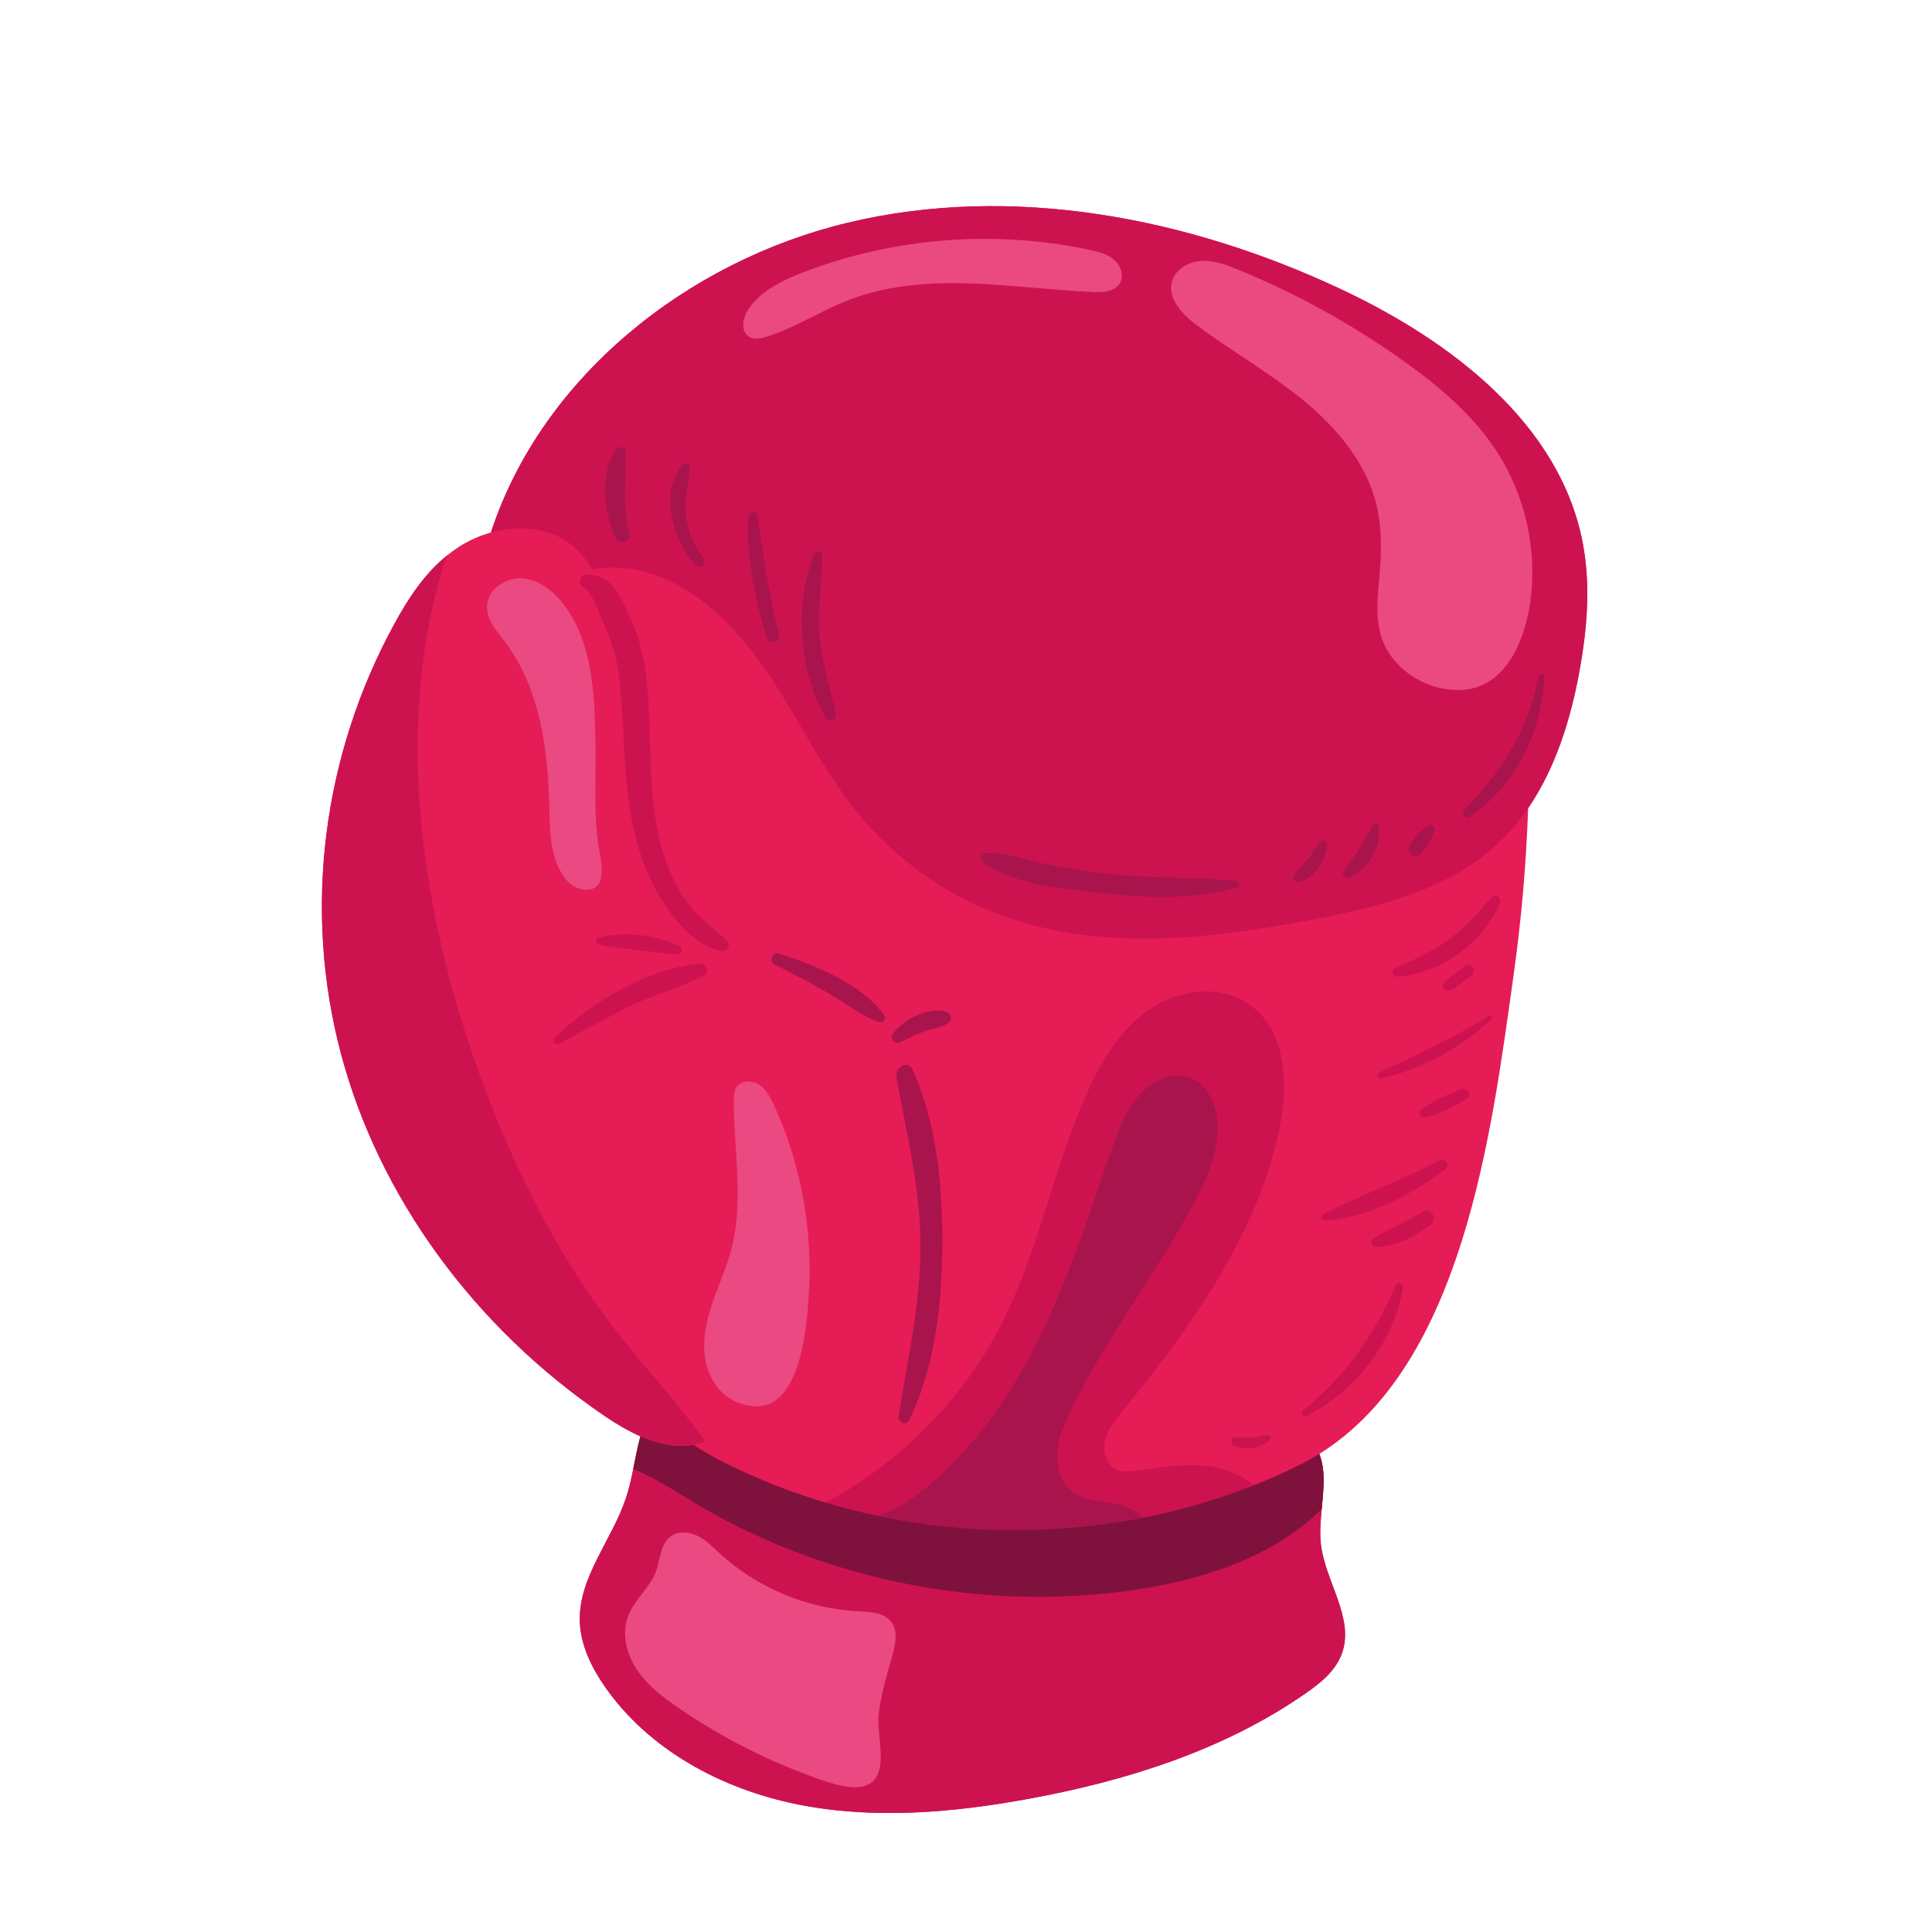 <?xml version="1.0" encoding="utf-8"?>
<!-- Generator: Adobe Illustrator 27.5.0, SVG Export Plug-In . SVG Version: 6.00 Build 0)  -->
<svg version="1.1" id="Capa_1" xmlns="http://www.w3.org/2000/svg" xmlns:xlink="http://www.w3.org/1999/xlink" x="0px" y="0px"
	 viewBox="0 0 2122 2122" style="enable-background:new 0 0 2122 2122;" xml:space="preserve">
<g>
	<path style="fill:#E61C56;" d="M1738.358,596.279c-24.984-130.826-144.662-221.841-265.208-278.484
		c-168.258-79.065-361.461-116.449-542.25-73.121c-175.727,42.11-335.727,169.062-391.729,340.212
		c-12.675,3.545-24.78,8.996-35.398,15.899c-4.185,2.729-8.234,5.642-12.059,8.736c-25.437,20.292-43.225,47.732-58.334,75.308
		c-79.493,145.198-100.653,315.191-58.879,472.448c41.773,157.257,146.197,300.589,290.211,398.372
		c11.87,8.057,24.992,15.935,38.709,21.912c-3.273,11.8-5.492,23.911-7.903,35.969c-2.183,10.689-4.507,21.384-7.961,31.712
		c-15.288,46.182-52.102,86.772-50.738,135.415c0.731,25.847,12.56,50.188,27.26,71.483
		c48.185,69.617,128.224,112.711,211.22,129.544c82.947,16.79,169.037,9.554,252.306-5.549
		c108.204-19.659,215.776-53.33,306.094-116.034c16.517-11.42,33.126-24.799,40.044-43.635
		c14.421-39.176-18.387-79.308-22.982-120.808c-1.365-12.331-0.317-25.301,0.911-38.178c2.003-21.424,4.482-42.651-2.636-60.565
		c158.604-98.884,189.361-354.862,213.403-525.865c8.539-60.802,13.885-122.053,15.977-183.413
		c30.135-44.094,46.82-97.905,56.466-151.042C1743.294,690.295,1747.187,642.5,1738.358,596.279z"/>
	<path style="fill:#CC1350;" d="M1450.763,1695.658c-1.365-12.331-0.317-25.301,0.911-38.178
		c2.003-21.424,4.482-42.651-2.636-60.565c-7.084,4.416-14.423,8.519-22.027,12.287c-16.336,8.102-32.989,15.474-49.958,22.163
		c-12.151-10.47-28.029-17.34-43.956-20.112c-27.713-4.916-56.107,0.088-83.951,3.912c-7.874,1.048-16.293,1.954-23.391-1.55
		c-10.962-5.461-14.787-19.976-11.922-31.849c2.914-11.922,10.924-21.798,18.656-31.308
		c75.445-92.687,147.932-193.247,172.731-310.144c10.28-48.638,7.917-108.068-32.629-136.867
		c-31.897-22.708-77.807-16.838-110.114,5.233c-32.307,22.065-53.237,57.193-69.164,92.96
		c-35.898,80.399-51.781,168.95-90.958,247.849c-39.815,80.131-103.926,147.566-181.008,192.794
		c-4.551,2.685-9.691,5.277-15.245,7.874c-31.03-9.238-61.379-20.658-90.728-34.173c-18.475-8.503-36.731-17.911-53.767-29.023
		c-19.38,3.428-39.342-1.192-58.184-9.401c-3.273,11.8-5.492,23.911-7.903,35.969c-2.183,10.689-4.507,21.384-7.961,31.712
		c-15.288,46.182-52.102,86.772-50.738,135.415c0.731,25.847,12.56,50.188,27.26,71.483
		c48.185,69.617,128.224,112.711,211.22,129.544c82.947,16.79,169.037,9.554,252.306-5.549
		c108.204-19.659,215.776-53.33,306.094-116.034c16.517-11.42,33.126-24.799,40.044-43.635
		C1488.166,1777.29,1455.358,1737.159,1450.763,1695.658z"/>
	<path style="fill:#7F123D;" d="M1377.053,1631.366c-1.162,0.46-2.327,0.917-3.491,1.37c-1.112,0.434-2.224,0.863-3.338,1.289
		l-0.148,0.057c-1.021,0.391-2.042,0.778-3.064,1.164c-0.165,0.062-0.329,0.125-0.495,0.187c-0.963,0.362-1.929,0.722-2.894,1.081
		c-0.228,0.084-0.455,0.17-0.682,0.254c-0.928,0.344-1.856,0.683-2.784,1.023c-0.269,0.098-0.538,0.197-0.806,0.294
		c-0.884,0.322-1.769,0.641-2.654,0.958c-0.325,0.116-0.649,0.233-0.973,0.349c-0.865,0.309-1.731,0.616-2.597,0.921
		c-0.333,0.117-0.665,0.234-0.998,0.351c-0.83,0.291-1.66,0.581-2.492,0.869c-0.416,0.144-0.832,0.288-1.249,0.431
		c-0.745,0.257-1.491,0.512-2.237,0.766c-0.508,0.173-1.018,0.346-1.528,0.518c-0.656,0.222-1.313,0.442-1.97,0.663
		c-0.672,0.224-1.344,0.447-2.015,0.669c-0.484,0.159-0.966,0.319-1.448,0.478c-0.849,0.278-1.698,0.554-2.547,0.83
		c-0.351,0.114-0.701,0.228-1.053,0.341c-1.066,0.344-2.133,0.684-3.201,1.023c-0.112,0.035-0.224,0.071-0.336,0.107
		c-67.129,21.237-137.684,32.207-208.388,33.035c-0.063,0.001-0.126,0.001-0.189,0.001c-1.337,0.015-2.671,0.027-4.009,0.035
		c-0.3,0.002-0.599,0.004-0.899,0.005c-1.157,0.006-2.314,0.008-3.47,0.008c-0.328,0-0.656,0-0.983,0
		c-1.187-0.002-2.374-0.006-3.561-0.013c-0.262-0.002-0.524-0.002-0.787-0.004c-1.396-0.01-2.791-0.023-4.187-0.041
		c-0.494-0.006-0.989-0.015-1.482-0.022c-0.86-0.013-1.719-0.026-2.579-0.041c-0.715-0.013-1.43-0.028-2.145-0.043
		c-0.651-0.014-1.302-0.028-1.954-0.044c-0.759-0.018-1.518-0.036-2.276-0.057c-0.58-0.016-1.159-0.032-1.739-0.049
		c-0.85-0.025-1.702-0.049-2.552-0.077c-0.287-0.01-0.575-0.021-0.863-0.03c-3.325-0.112-6.649-0.247-9.972-0.404
		c-0.251-0.012-0.502-0.023-0.753-0.035c-1.035-0.05-2.071-0.102-3.106-0.157c-0.302-0.016-0.603-0.032-0.905-0.048
		c-1.043-0.056-2.084-0.114-3.127-0.174c-0.18-0.01-0.361-0.021-0.541-0.032c-4.781-0.28-9.558-0.608-14.331-0.981
		c-0.149-0.011-0.297-0.023-0.445-0.034c-1.113-0.087-2.225-0.178-3.337-0.271c-0.193-0.016-0.385-0.032-0.579-0.049
		c-4.767-0.401-9.531-0.849-14.29-1.343c-0.144-0.016-0.287-0.029-0.431-0.045c-1.026-0.107-2.052-0.217-3.077-0.329
		c-0.335-0.036-0.67-0.073-1.005-0.109c-0.979-0.108-1.96-0.218-2.939-0.329c-0.349-0.04-0.699-0.081-1.05-0.122
		c-0.976-0.113-1.953-0.226-2.928-0.343c-0.264-0.031-0.529-0.065-0.794-0.097c-1.947-0.235-3.891-0.478-5.836-0.728
		c-0.337-0.044-0.676-0.086-1.013-0.13c-0.795-0.104-1.591-0.211-2.386-0.317c-0.607-0.081-1.213-0.162-1.82-0.245
		c-0.697-0.095-1.393-0.191-2.091-0.288c-0.764-0.106-1.526-0.214-2.29-0.322c-0.581-0.083-1.161-0.165-1.742-0.249
		c-0.953-0.138-1.904-0.278-2.856-0.421c-0.415-0.061-0.83-0.122-1.245-0.185c-2.889-0.434-5.776-0.888-8.659-1.357
		c-0.094-0.015-0.188-0.031-0.282-0.047c-1.407-0.229-2.814-0.464-4.219-0.702l-0.173-0.029
		c-28.963-4.909-57.599-11.557-85.667-19.94c-31.03-9.238-61.379-20.658-90.728-34.173c-18.475-8.503-36.731-17.911-53.767-29.023
		c-19.38,3.428-39.342-1.192-58.184-9.401c-3.273,11.8-5.492,23.911-7.903,35.969c30.031,12.19,57.515,32.214,85.724,47.868
		c141.832,78.762,310.144,108.794,470.45,84.039c72.984-11.284,148.565-36.808,199.98-87.956
		c2.003-21.424,4.482-42.651-2.636-60.565c-7.084,4.416-14.423,8.519-22.027,12.287
		C1410.675,1617.305,1394.022,1624.676,1377.053,1631.366z"/>
	<path style="fill:#CC1350;" d="M1738.358,596.279c-24.984-130.826-144.662-221.841-265.208-278.484
		c-168.258-79.065-361.461-116.449-542.25-73.121c-175.727,42.11-335.727,169.062-391.729,340.212
		c25.508-7.134,53.331-6.542,76.037,5.526c15.664,8.317,26.889,20.571,34.945,34.888c21.934-3.738,44.714-2.202,67.564,5.663
		c55.479,19.089,97.238,65.383,129.54,114.363c32.297,48.974,57.895,102.548,95.016,147.98
		c40.468,49.535,94.173,88.156,154.012,110.753c110.261,41.646,233.193,27.824,348.891,5.349
		c70.923-13.778,144.619-32.287,198.017-80.959c13.427-12.24,25.087-25.976,35.227-40.811
		c30.135-44.094,46.82-97.905,56.466-151.042C1743.294,690.295,1747.187,642.5,1738.358,596.279z"/>
	<path style="fill:#A9144D;" d="M1356.868,967.328c-46.061-4.01-92.385-2.471-138.49-7.357
		c-23.586-2.504-46.997-6.109-70.202-11.035c-21.569-4.579-43.123-12.682-65.364-11.8c-5.69,0.229-6.913,6.948-2.729,10.07
		c34.616,25.808,91.971,29.238,133.696,34.051c46.913,5.413,98.26,6.69,144.151-6.109
		C1362.451,973.886,1361.204,967.703,1356.868,967.328z"/>
	<path style="fill:#A9144D;" d="M1450.875,923.781c-5.116,6.139-9.252,12.941-14.115,19.284
		c-4.94,6.441-11.527,11.313-15.639,18.358c-2.334,3.995,1.505,8.482,5.778,7.518c16.765-3.776,30.724-25.798,31.016-42.241
		C1457.974,923.338,1453.214,920.975,1450.875,923.781z"/>
	<path style="fill:#A9144D;" d="M1508.458,905.399c-5.34,8.531-9.978,17.544-14.948,26.29c-5.033,8.853-12.321,16.058-18.051,24.438
		c-2.553,3.732,1.739,9.598,6.099,7.937c21.476-8.175,37.393-35.182,31.835-58.017
		C1512.829,903.713,1509.647,903.494,1508.458,905.399z"/>
	<path style="fill:#A9144D;" d="M1570.198,906.149c-10.378,4.058-16.19,14.343-22.333,22.996c-2.358,3.323-0.59,8.385,2.704,10.314
		c3.873,2.266,7.834,0.541,10.309-2.704c6.105-8.019,13.637-16.199,14.363-26.767
		C1575.406,907.581,1572.531,905.233,1570.198,906.149z"/>
	<path style="fill:#A9144D;" d="M1689.345,743.26c-9.583,56.521-41.447,106.826-81.427,146.665
		c-3.781,3.771,1.213,10.767,5.861,7.596c52.385-35.752,78.183-91.532,82.825-153.277
		C1696.916,740.137,1690.042,739.138,1689.345,743.26z"/>
	<path style="fill:#A9144D;" d="M899.948,694.563c-1.676-28.156,2.484-55.99,3.313-84.083c0.122-4.283-6.597-6.509-8.482-2.295
		c-23.231,51.854-17.072,131.474,12.263,180.278c3.63,6.041,12.687,2.007,11.171-4.711
		C911.432,753.569,901.809,725.896,899.948,694.563z"/>
	<path style="fill:#A9144D;" d="M832.055,566.14c-0.872-6.076-10.124-4.273-10.334,1.398c-1.681,46.177,6.957,89.057,20.565,133.154
		c2.582,8.371,15.386,4.916,13.164-3.625C844.299,654.164,838.345,609.949,832.055,566.14z"/>
	<path style="fill:#A9144D;" d="M753.01,561.575c-1.145-16.356,3.883-31.732,4.955-47.82c0.263-3.893-5.189-6.071-7.766-3.22
		c-27.971,30.914-10.242,83.591,14.027,110.801c4.224,4.736,12.838-1.681,8.935-6.894
		C761.536,598.919,754.374,581.034,753.01,561.575z"/>
	<path style="fill:#A9144D;" d="M687.178,496.371c-0.136-5.739-7.274-7.235-10.334-2.801c-19.016,27.522-13.52,67.293-1.271,96.39
		c3.912,9.296,18.402,6.12,15.63-4.307C683.018,554.885,687.89,527.348,687.178,496.371z"/>
	<path style="fill:#CC1350;" d="M644.05,631.323c-7.537,0.21-9.418,9.457-3.664,13.51c11.849,8.356,16.906,27.075,22.387,39.489
		c9.34,21.13,15.308,40.687,17.778,63.863c4.76,44.609,3.966,89.603,10.295,134.066c5.023,35.313,14.587,70.241,32.935,101.101
		c14.724,24.765,38.675,55.493,68.419,61.145c6.231,1.184,11.143-5.992,6.363-10.933c-14.529-15.011-31.673-25.393-44.083-42.816
		c-10.797-15.162-18.884-32.249-24.746-49.866c-14.548-43.703-14.66-90.397-16.107-135.951c-1.35-42.568-2.353-85.34-20.687-124.56
		C682.165,657.316,673.166,630.51,644.05,631.323z"/>
	<path style="fill:#CC1350;" d="M761.605,1586.962c3.567-0.631,7.113-1.534,10.63-2.739c0.867-0.316,1.729-0.638,2.592-0.999
		c-29.939-42.046-66.022-80.224-97.827-121.081c-70.484-90.641-120.808-195.663-157.983-304.321
		c-21.388-62.611-38.134-126.952-48.551-192.336c-17.929-112.618-17.203-229.744,15.196-339.722
		c1.457-4.96,3.639-10.465,6.051-16.244c-25.437,20.292-43.225,47.732-58.334,75.308
		c-79.493,145.198-100.653,315.191-58.879,472.448c41.773,157.257,146.197,300.589,290.211,398.372
		c11.87,8.057,24.992,15.935,38.709,21.912C722.263,1585.769,742.226,1590.39,761.605,1586.962z"/>
	<path style="fill:#CC1350;" d="M1638.412,985.525c-15.079,17.301-30.436,34.894-49.379,48.107
		c-17.486,12.2-37.749,21.301-57.106,30.09c-4.365,1.988-2.188,9.301,2.441,9.009c47.23-2.958,94.265-36.775,112.974-80.312
		C1649.657,987.035,1643.06,980.19,1638.412,985.525z"/>
	<path style="fill:#CC1350;" d="M1609.685,1060.792c-4.427,3.229-8.855,6.458-13.287,9.687c-4.24,3.093-8.568,6.058-10.923,10.923
		c-1.805,3.727,1.151,7.318,5.114,6.646c5.114-0.865,8.996-4,12.996-7.083c4.108-3.172,8.22-6.341,12.333-9.513
		C1622.061,1066.714,1616.186,1056.054,1609.685,1060.792z"/>
	<path style="fill:#CC1350;" d="M1635.386,1115.82c-39.06,23.942-79.469,43.123-120.921,62.378
		c-3.537,1.642-0.916,6.674,2.519,5.978c45.32-9.233,87.498-33.535,121.16-64.78
		C1640.035,1117.637,1637.589,1114.47,1635.386,1115.82z"/>
	<path style="fill:#CC1350;" d="M1604.266,1196.363c-14.933,6.618-30.847,12.291-43.43,22.923c-3.958,3.347,0.4,8.879,4.672,8.023
		c16.094-3.219,30.716-12.493,45.126-20.046C1617.963,1203.423,1611.528,1193.148,1604.266,1196.363z"/>
	<path style="fill:#CC1350;" d="M1581,1274.41c-41.672,22.514-86.412,37.775-128.202,59.481c-3.206,1.664-1.782,7.125,1.87,6.9
		c46.805-2.848,95.404-28.591,132.427-55.96C1593.22,1280.303,1587.999,1270.626,1581,1274.41z"/>
	<path style="fill:#CC1350;" d="M1562.2,1330.741c-17.076,11.271-36.149,18.753-53.563,29.221c-4.324,2.604-2.641,9.851,2.632,9.715
		c22.232-0.578,41.982-11.313,59.654-24.013C1579.802,1339.286,1571.614,1324.527,1562.2,1330.741z"/>
	<path style="fill:#CC1350;" d="M1533.077,1411.33c-24.027,56.177-54.771,99.343-102.21,138.283
		c-3.187,2.613,0.87,6.971,4.155,5.382c53.13-25.677,96.532-81.75,105.829-140.384
		C1541.533,1410.32,1535.146,1406.508,1533.077,1411.33z"/>
	<path style="fill:#CC1350;" d="M1391.316,1575.831c-5.913,1.344-11.201,3.045-17.353,3.276c-5.57,0.212-11.28-0.216-16.836-0.654
		c-6.063-0.474-5.969,7.746-1.311,9.701c12.324,5.171,28.798,2.562,38.974-6.359
		C1397.619,1579.309,1394.568,1575.093,1391.316,1575.831z"/>
	<path style="fill:#CC1350;" d="M773.244,1071.581c6.12-3.099,3.425-13.856-3.591-13.247
		c-57.661,5.004-119.932,42.314-160.604,81.495c-3.542,3.41,0.974,9.018,5.169,6.699c25.632-14.144,51.591-28.497,77.871-41.466
		C718.394,1092.083,747.232,1084.76,773.244,1071.581z"/>
	<path style="fill:#CC1350;" d="M657.439,1037.632c28.487,4.682,57.403,7.733,86.154,10.748c4.926,0.517,7.167-7.537,2.582-9.539
		c-28.044-12.224-58.85-16.151-88.735-9.159C653.658,1030.563,653.356,1036.965,657.439,1037.632z"/>
	<path style="fill:#EA4A80;" d="M1680.746,661.335c7.971-56.95-5.208-116.614-36.419-164.91
		c-26.1-40.39-63.605-72.083-102.758-99.995c-56.395-40.205-117.427-73.9-181.495-100.205c-12.911-5.301-26.441-10.382-40.375-9.642
		c-13.939,0.74-28.438,8.848-32.326,22.256c-5.521,19.041,11.449,36.697,27.342,48.556c38.12,28.438,79.815,52,116.599,82.143
		c36.785,30.149,69.267,68.546,80.497,114.758c5.851,24.058,5.69,49.188,3.678,73.866c-1.832,22.466-5.125,45.442,0.511,67.269
		c10.076,39.04,51.742,65.096,91.084,62.207C1654.451,754.159,1674.987,702.524,1680.746,661.335z"/>
	<path style="fill:#EA4A81;" d="M888.025,1426.786c5.408-72.882-7.561-147.196-38.28-213.568
		c-3.786-8.181-8.137-16.604-15.605-21.647c-7.464-5.047-18.938-5.296-24.478,1.813c-3.615,4.638-3.859,10.996-3.815,16.877
		c0.365,53.963,11.171,108.999-2.412,161.228c-5.208,20.034-13.876,38.977-20.58,58.558c-6.699,19.586-11.474,40.434-8.482,60.916
		c2.996,20.482,15.016,40.584,34.076,48.657C876.625,1568.506,885.102,1466.133,888.025,1426.786z"/>
	<path style="fill:#EA4A80;" d="M822.91,369.955c5.51,3.245,12.502,1.832,18.616-0.043c30.455-9.326,58.182-27.396,87.718-39.255
		c35.425-14.222,74.051-19.255,112.019-19.654c53.427-0.56,106.558,7.562,159.941,9.715c10.402,0.419,22.68-0.312,28.385-9.018
		c5.325-8.132,1.632-19.703-5.661-26.134c-7.289-6.431-17.155-8.935-26.66-10.977c-104.351-22.436-215.171-13.832-314.811,24.434
		c-22.835,8.77-46.202,19.961-60.107,40.083C815.763,348.629,812.927,364.084,822.91,369.955z"/>
	<path style="fill:#A9144D;" d="M1225.667,1651.795c-16.156-3.05-33.9-2.958-47.142-12.697
		c-12.969-9.554-18.427-26.938-17.428-43.045c1.048-16.107,7.552-31.303,14.563-45.866
		c38.358-79.766,93.685-150.202,135.415-228.282c14.378-26.894,27.391-55.971,26.387-86.412
		c-0.726-22.431-12.102-47.093-33.759-53.052c-13.291-3.639-27.805,0.682-39.133,8.507c-23.888,16.429-34.855,45.686-44.273,73.121
		c-27.849,81.408-54.197,164.082-96.555,238.981c-31.352,55.42-72.214,106.836-124.131,144.239
		c-10.422,7.508-22.616,12.653-34.626,17.749c8.892,1.854,17.822,3.541,26.783,5.061l0.173,0.029
		c1.405,0.238,2.812,0.472,4.219,0.702c0.094,0.016,0.189,0.031,0.282,0.047c2.883,0.47,5.77,0.922,8.659,1.357
		c0.416,0.063,0.831,0.123,1.245,0.185c0.952,0.142,1.905,0.283,2.856,0.421c0.581,0.084,1.16,0.167,1.742,0.249
		c0.764,0.108,1.526,0.215,2.29,0.322c0.698,0.097,1.394,0.193,2.091,0.288c0.606,0.083,1.213,0.163,1.82,0.245
		c0.795,0.106,1.591,0.213,2.386,0.317c0.337,0.044,0.676,0.086,1.013,0.13c1.944,0.251,3.889,0.493,5.836,0.728
		c0.265,0.031,0.528,0.065,0.794,0.097c0.975,0.117,1.952,0.23,2.928,0.343c0.351,0.04,0.7,0.082,1.05,0.122
		c0.979,0.112,1.96,0.222,2.939,0.329c0.335,0.036,0.67,0.073,1.005,0.109c1.025,0.112,2.051,0.222,3.077,0.329
		c0.144,0.015,0.287,0.029,0.431,0.045c4.759,0.494,9.523,0.942,14.29,1.343c0.194,0.016,0.386,0.032,0.579,0.049
		c1.112,0.093,2.224,0.184,3.337,0.271c0.148,0.011,0.296,0.023,0.445,0.034c4.773,0.374,9.551,0.702,14.331,0.981
		c0.18,0.011,0.361,0.022,0.541,0.032c1.043,0.06,2.084,0.118,3.127,0.174c0.302,0.016,0.603,0.032,0.905,0.048
		c1.035,0.055,2.071,0.107,3.106,0.157c0.251,0.011,0.502,0.023,0.753,0.035c3.323,0.157,6.646,0.292,9.972,0.404
		c0.288,0.009,0.575,0.02,0.863,0.03c0.85,0.028,1.702,0.052,2.552,0.077c0.58,0.017,1.159,0.033,1.739,0.049
		c0.759,0.02,1.518,0.039,2.276,0.057c0.652,0.016,1.302,0.03,1.954,0.044c0.715,0.015,1.43,0.03,2.145,0.043
		c0.859,0.016,1.719,0.029,2.579,0.041c0.494,0.007,0.988,0.016,1.482,0.022c1.396,0.018,2.792,0.031,4.187,0.041
		c0.263,0.002,0.525,0.002,0.787,0.004c1.187,0.007,2.374,0.011,3.561,0.013c0.327,0,0.656,0,0.983,0
		c1.155,0,2.313-0.002,3.47-0.008c0.3-0.001,0.599-0.003,0.899-0.005c1.336-0.009,2.672-0.02,4.009-0.035
		c0.063,0,0.125,0,0.189-0.001c44.113-0.522,88.174-4.996,131.396-13.446C1248.191,1658.85,1236.542,1653.797,1225.667,1651.795z"/>
	<path style="fill:#EA4A81;" d="M603.373,886.417c0.599,25.929,0.677,53.617,15.079,75.181c4.638,6.953,11.172,13.272,19.381,14.85
		c34.699,6.684,20.4-36.975,18.465-54.231c-3.99-35.557-1.598-72.984-2.295-108.775c-1.008-51.781-3.264-107.361-34.348-148.794
		c-11.162-14.884-26.982-27.761-45.52-29.335c-18.538-1.568-38.831,12.02-39.284,30.621c-0.361,14.611,10.47,26.699,19.318,38.339
		C592.883,755.192,601.907,822.471,603.373,886.417z"/>
	<path style="fill:#A9144D;" d="M850.438,1059.206c20.57,10.373,41.296,20.901,61.101,32.687
		c17.91,10.656,34.539,23.902,54.315,30.845c3.931,1.384,8.131-3.815,5.622-7.308c-25.13-34.957-76.238-55.362-116-68.18
		C848.498,1044.999,843.777,1055.844,850.438,1059.206z"/>
	<path style="fill:#A9144D;" d="M1002.165,1174.685c-4.921-10.617-19.44-2.563-17.676,7.454
		c11.045,62.636,26.383,121.798,26.514,186.109c0.127,64.146-14.003,124.112-23.971,186.899c-1.018,6.407,8.019,11.727,11.435,4.818
		c28.443-57.495,36.166-128.292,36.546-191.717C1035.387,1304.701,1029.161,1232.979,1002.165,1174.685z"/>
	<path style="fill:#A9144D;" d="M1039.514,1111.459c-19.079-6.816-46.972,8.618-58.485,23.372c-4.438,5.686,0.892,12.73,7.581,9.827
		c9.033-3.917,17.778-8.634,27.065-11.951c8.341-2.982,17.948-3.956,25.471-8.775
		C1046.296,1120.634,1045.049,1113.437,1039.514,1111.459z"/>
	<path style="fill:#EA4A81;" d="M942.53,1769.714c-55.961-2.787-110.709-25.652-152.024-63.493
		c-7.664-7.021-15.05-14.655-24.36-19.274c-9.311-4.619-21.272-5.613-29.613,0.585c-11.254,8.37-11.128,24.867-15.932,38.046
		c-6.631,18.188-23.596,31.045-30.592,49.096c-7.454,19.235-2.129,41.627,9.267,58.826c11.391,17.199,28.146,30.066,45.13,41.783
		c44.054,30.382,91.879,55.288,142.037,73.953c29.101,10.836,76.76,30.007,80.628-12.877c1.705-18.875-4.336-37.798-1.54-57.588
		c2.943-20.877,9.228-41.252,14.835-61.52c3.318-11.981,6.017-25.988-1.515-35.879
		C970.881,1770.898,955.68,1770.367,942.53,1769.714z"/>
</g>
</svg>
